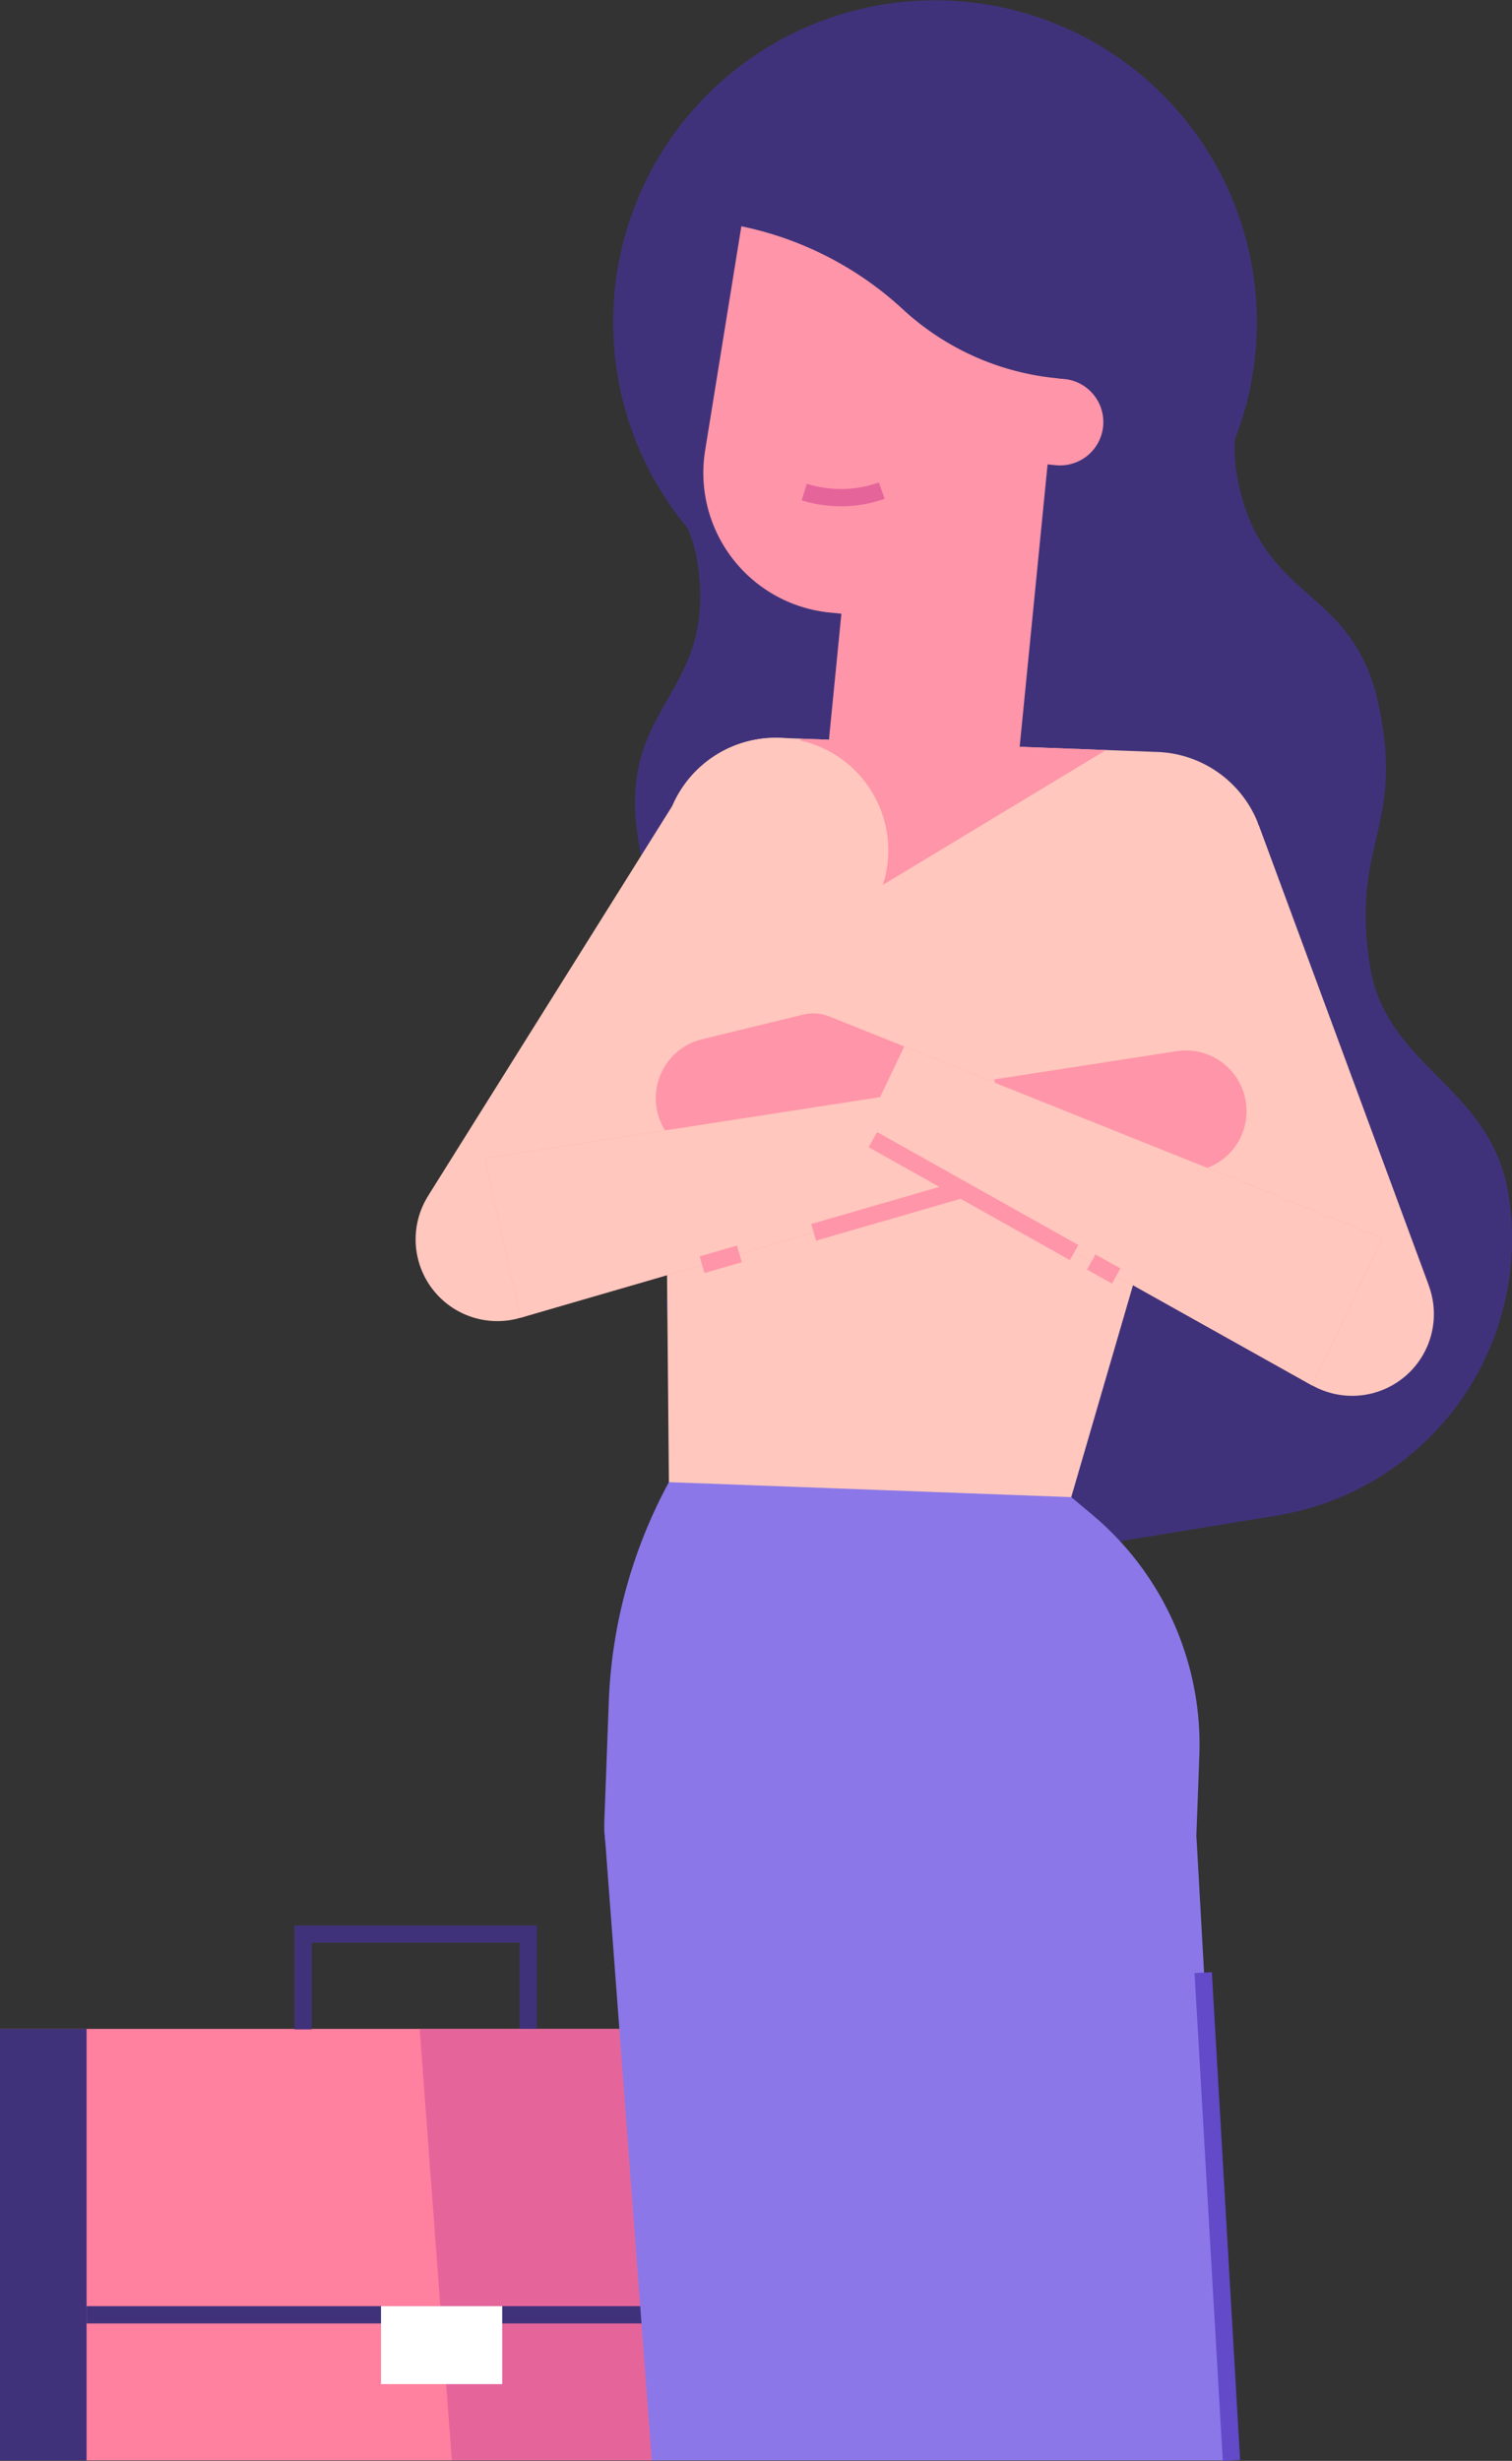 <svg xmlns="http://www.w3.org/2000/svg" width="174.615" height="284.05" viewBox="0 0 174.615 284.05">
  <rect x="0" y="0" width="174.615" height="284.05" fill="#333333" stroke="none"/>
  <g id="Grupo_10285" data-name="Grupo 10285" transform="translate(-3935.676 -5806.606)">
    <g id="Grupo_10284" data-name="Grupo 10284">
      <rect id="Rectángulo_4243" data-name="Rectángulo 4243" width="96" height="49.81" transform="translate(3935.682 6040.791)" fill="#ff809f"/>
      <path id="Trazado_4583" data-name="Trazado 4583" d="M3969.676,6040.848h2v-10h24v10h2v-12h-28Z" fill="#40327a"/>
      <path id="Trazado_4584" data-name="Trazado 4584" d="M4031.682,6090.6v-49.81h-47.54l3.713,49.81Z" fill="#e5659b"/>
      <rect id="Rectángulo_4244" data-name="Rectángulo 4244" width="10" height="49.806" transform="translate(3935.676 6040.795)" fill="#40327a"/>
      <rect id="Rectángulo_4245" data-name="Rectángulo 4245" width="86.001" height="2" transform="translate(3945.679 6072.794)" fill="#40327a"/>
      <rect id="Rectángulo_4246" data-name="Rectángulo 4246" width="14" height="9" transform="translate(3993.676 6081.795) rotate(-180)" fill="#fff"/>
    </g>
    <path id="Trazado_4585" data-name="Trazado 4585" d="M4101.849,5931.013c-3.5-3.533-6.982-6.97-7.928-12.755-2.331-14.257,3.936-15.846,1.033-30.009s-13.386-11.873-16.288-26.036a17.907,17.907,0,0,1-.357-4.97,36.477,36.477,0,0,0,1.847-6.372c.079-.381.145-.772.2-1.151a37.17,37.17,0,1,0-69.6,11.38c.175.341.359.669.545,1.008l.012.009a36.909,36.909,0,0,0,3.8,5.481,18.237,18.237,0,0,1,1.231,4.8c1.76,14.35-8.9,15.517-7.138,29.867s8.206,13.86,10.537,28.117c.946,5.785-1.26,10.153-3.462,14.617-2.179,4.472-4.353,9.041-3.347,15.2a32.39,32.39,0,0,0,37.2,26.743l33-5.4a32.38,32.38,0,0,0,26.733-37.2C4108.855,5938.2,4105.339,5934.557,4101.849,5931.013Z" fill="#40327a"/>
    <path id="Trazado_4586" data-name="Trazado 4586" d="M4012.925,5977.687l-.66-72.8a13,13,0,0,1,13.483-13.109l42.164,1.569a12.791,12.791,0,0,1,11.8,16.363l-20.322,69.7h0a23.251,23.251,0,1,1-46.47-1.728Z" fill="#ffc7bd"/>
    <path id="Trazado_4587" data-name="Trazado 4587" d="M4012.925,5977.687h0l20.55.764,25.92.964,2.432,2.039a34.623,34.623,0,0,1,12.355,27.822l-.371,9.994a14,14,0,0,1-14.511,13.47l-40.357-1.5a14,14,0,0,1-13.47-14.511l.509-13.686A57.653,57.653,0,0,1,4012.925,5977.687Z" fill="#8b77e8"/>
    <path id="Trazado_4588" data-name="Trazado 4588" d="M4063.672,5894.477a13,13,0,0,1,17.111,6.724c.1.233.178.469.265.7l.015-.006,19.631,53.114-.011,0a9.437,9.437,0,0,1-17.225,7.625l-.006,0-26.116-50.244.013-.006c-.138-.266-.28-.529-.4-.808A13,13,0,0,1,4063.672,5894.477Z" fill="#ffc7bd"/>
    <path id="Trazado_4589" data-name="Trazado 4589" d="M4017.109,5858.6l5.006-30.962,37.4,3.7-1.87,18.919.995.1a5,5,0,0,1-.983,9.951l-1-.1-1.919,19.4h0l-1.371,13.873a11,11,0,0,1-21.894-2.164l1.372-13.873-1.333-.132A16.207,16.207,0,0,1,4017.109,5858.6Z" fill="#ff95a9"/>
    <path id="Trazado_4590" data-name="Trazado 4590" d="M4010.949,6090.6h66.941l-4.036-71.889-68.382-.932Z" fill="#8b77e8"/>
    <path id="Trazado_4591" data-name="Trazado 4591" d="M4057.643,5850.254l.995.1,2.841-28.745-29.622-2.928a14.235,14.235,0,0,0-15.565,12.764l-.055.564,1,.1a39.129,39.129,0,0,1,22.7,10.194h0a30.532,30.532,0,0,0,17.713,7.954Z" fill="#40327a"/>
    <path id="Trazado_4592" data-name="Trazado 4592" d="M4027.3,5914.988l.86-23.117,35.247,1.311Z" fill="#ff95a9"/>
    <path id="Trazado_4593" data-name="Trazado 4593" d="M3985.121,5944.641l-.007,0,28.244-45.08a12.993,12.993,0,1,1,21.8,13.623l.149.108-34.893,42.361-.008-.007a9.436,9.436,0,0,1-15.288-11Z" fill="#ffc7bd"/>
    <path id="Trazado_4594" data-name="Trazado 4594" d="M3991.681,5940.306l68-10.525,11.858-1.835a7,7,0,1,1-.16,13.8v.007l-10.664-1.9-64.943,18.86Z" fill="#ff95a9"/>
    <path id="Trazado_4595" data-name="Trazado 4595" d="M4016.764,5926.56l11.659-2.841h0a4.963,4.963,0,0,1,3.038.226l.005-.009,63.877,25.58-8.133,17.009-57.43-32.121-7.584,4.855,0-.007a7,7,0,1,1-5.43-12.692Z" fill="#ff95a9"/>
    <path id="Trazado_4596" data-name="Trazado 4596" d="M4035.284,5937.484l4.826-10.089,55.236,22.119-8.138,17.014Z" fill="#ffc7bd"/>
    <path id="Trazado_4597" data-name="Trazado 4597" d="M4052.909,5942.12l-2.428-10.917-58.8,9.1,4.094,18.41Z" fill="#ffc7bd"/>
    <rect id="Rectángulo_4247" data-name="Rectángulo 4247" width="1.999" height="26.65" transform="matrix(0.489, -0.872, 0.872, 0.489, 4035.991, 5939.021)" fill="#ff95a9"/>
    <rect id="Rectángulo_4248" data-name="Rectángulo 4248" width="1.999" height="3.303" transform="translate(4061.208 5953.146) rotate(-60.734)" fill="#ff95a9"/>
    <path id="Trazado_4598" data-name="Trazado 4598" d="M4076.892,6090.656l2-.109-3.265-56.306-2,.109Z" fill="#624ac9"/>
    <rect id="Rectángulo_4249" data-name="Rectángulo 4249" width="17.857" height="2.001" transform="matrix(0.96, -0.278, 0.278, 0.96, 4029.363, 5947.889)" fill="#ff95a9"/>
    <rect id="Rectángulo_4250" data-name="Rectángulo 4250" width="4.493" height="2" transform="translate(4016.472 5951.626) rotate(-16.18)" fill="#ff95a9"/>
    <path id="Trazado_4599" data-name="Trazado 4599" d="M4032.818,5865.047a15,15,0,0,0,5.026-.866l-.667-1.885a13.028,13.028,0,0,1-5.707.683,13.232,13.232,0,0,1-2.62-.533l-.6,1.911a15.372,15.372,0,0,0,3.016.612C4031.788,5865.021,4032.3,5865.047,4032.818,5865.047Z" fill="#e5659b"/>
  </g>
</svg>
